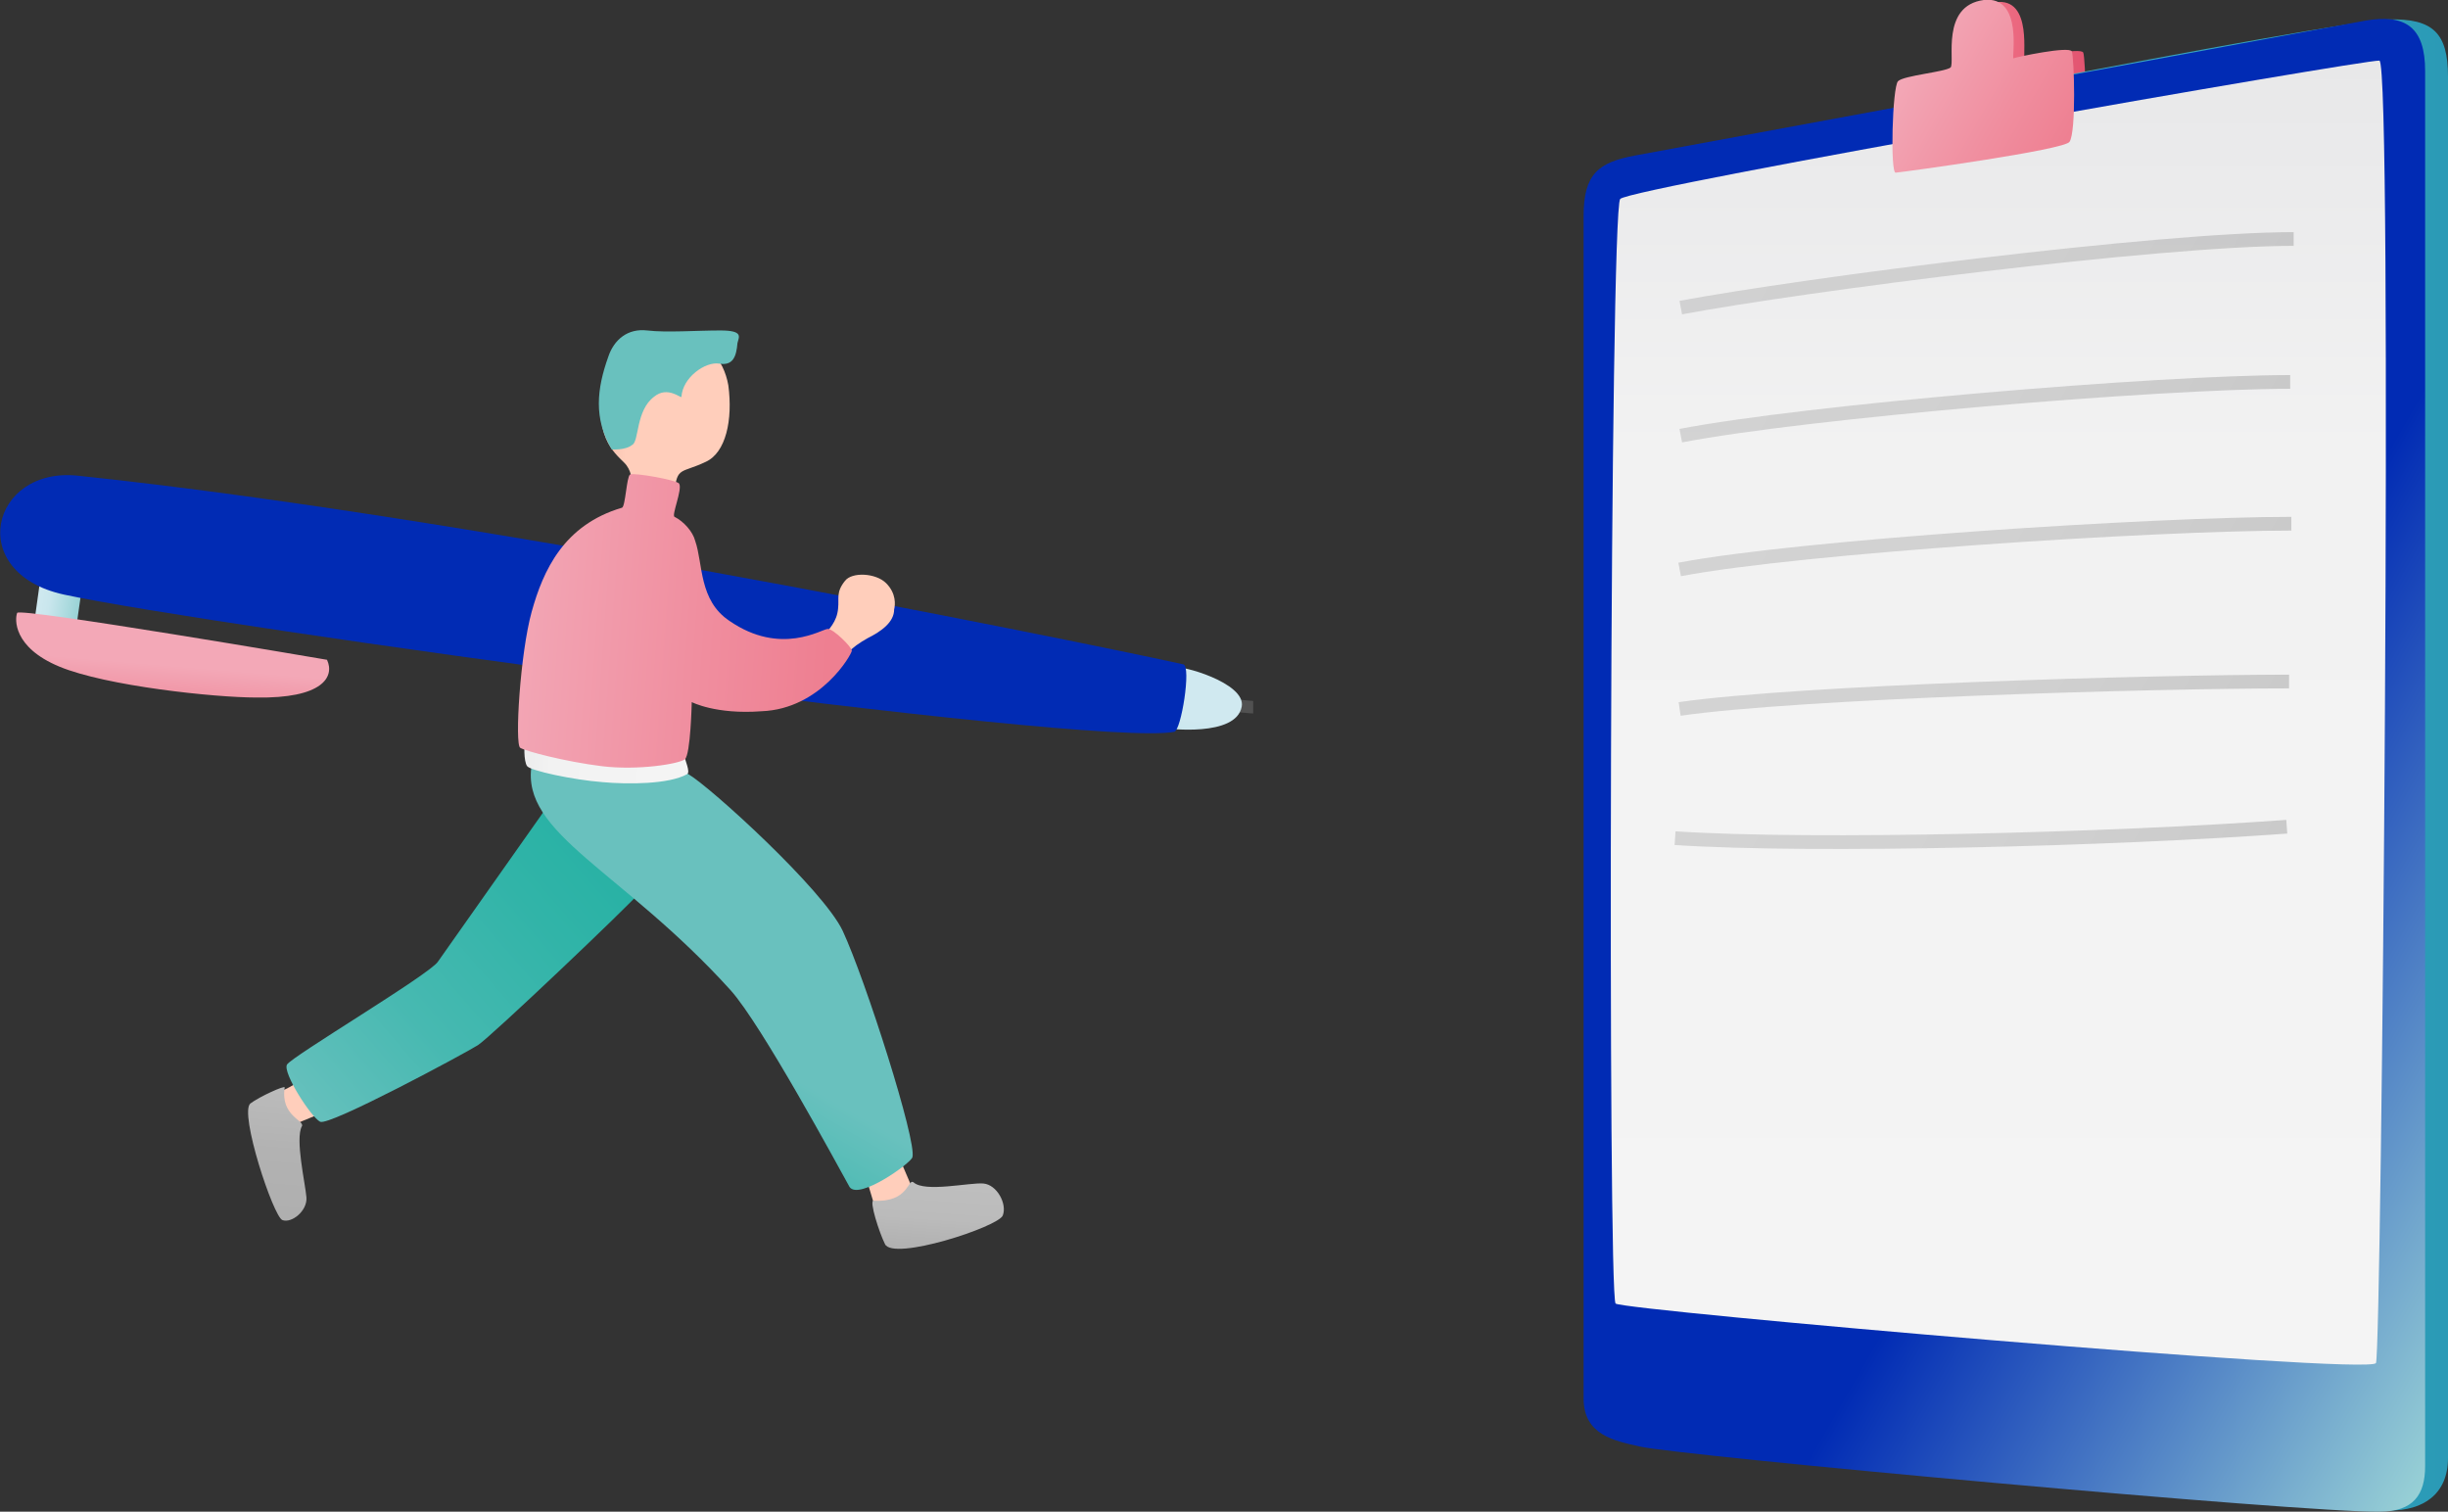 <svg version="1.2" xmlns="http://www.w3.org/2000/svg" viewBox="0 0 2141 1322" width="2141" height="1322">
	<rect x="0" y="0" width="2141" height="1322" fill="#333333" stroke="none"/>
	<title>sign-up-svg</title>
	<defs>
		<linearGradient id="g1" x2="1" gradientUnits="userSpaceOnUse" gradientTransform="matrix(159.4,0,0,150.414,1664.7,76.9)">
			<stop offset="0" stop-color="#f68092"/>
			<stop offset=".4" stop-color="#f07388"/>
			<stop offset="1" stop-color="#e25470"/>
		</linearGradient>
		<linearGradient id="g2" x2="1" gradientUnits="userSpaceOnUse" gradientTransform="matrix(736.6,0,0,1303.341,1404.4,668.9)">
			<stop offset="0" stop-color="#4eb2c9"/>
			<stop offset=".6" stop-color="#3ca6bf"/>
			<stop offset="1" stop-color="#2a9ab6"/>
		</linearGradient>
		<linearGradient id="g3" x2="1" gradientUnits="userSpaceOnUse" gradientTransform="matrix(1041.3,601.3,-709.896,1229.361,1273.5,360.7)">
			<stop offset="0" stop-color="#012bb4"/>
			<stop offset=".3" stop-color="#012bb4"/>
			<stop offset=".6" stop-color="#012bb4"/>
			<stop offset="1" stop-color="#9ad3d6"/>
		</linearGradient>
		<linearGradient id="g4" x2="1" gradientUnits="userSpaceOnUse" gradientTransform="matrix(0,1139.6,-677.409,0,1747.6,53.3)">
			<stop offset="0" stop-color="#e8e8e9"/>
			<stop offset=".1" stop-color="#ebebec"/>
			<stop offset=".3" stop-color="#f2f2f2"/>
			<stop offset="1" stop-color="#f4f4f4"/>
		</linearGradient>
		<linearGradient id="g5" x2="1" gradientUnits="userSpaceOnUse" gradientTransform="matrix(136.5,78.8,-87.739,151.984,1667.8,56.4)">
			<stop offset="0" stop-color="#f3a8b7"/>
			<stop offset=".6" stop-color="#f08e9f"/>
			<stop offset="1" stop-color="#ee7f91"/>
		</linearGradient>
		<linearGradient id="g6" x2="1" gradientUnits="userSpaceOnUse" gradientTransform="matrix(381.4,220.2,-162.268,281.058,1547.3,128.4)">
			<stop offset="0" stop-color="#bebebe"/>
			<stop offset=".5" stop-color="#bbbbbb"/>
			<stop offset="1" stop-color="#afafaf"/>
		</linearGradient>
		<linearGradient id="g7" x2="1" gradientUnits="userSpaceOnUse" gradientTransform="matrix(385.3,222.4,-155.919,270.125,1543.8,246)">
			<stop offset="0" stop-color="#bebebe"/>
			<stop offset=".5" stop-color="#bbbbbb"/>
			<stop offset="1" stop-color="#afafaf"/>
		</linearGradient>
		<linearGradient id="g8" x2="1" gradientUnits="userSpaceOnUse" gradientTransform="matrix(389.8,225,-153.313,265.607,1541.6,364.9)">
			<stop offset="0" stop-color="#bebebe"/>
			<stop offset=".5" stop-color="#bbbbbb"/>
			<stop offset="1" stop-color="#afafaf"/>
		</linearGradient>
		<linearGradient id="g9" x2="1" gradientUnits="userSpaceOnUse" gradientTransform="matrix(394.8,227.9,-145.603,252.233,1538.1,493.9)">
			<stop offset="0" stop-color="#bebebe"/>
			<stop offset=".5" stop-color="#bbbbbb"/>
			<stop offset="1" stop-color="#afafaf"/>
		</linearGradient>
		<linearGradient id="g10" x2="1" gradientUnits="userSpaceOnUse" gradientTransform="matrix(401.9,232,-139.768,242.125,1531.9,612.3)">
			<stop offset="0" stop-color="#bebebe"/>
			<stop offset=".5" stop-color="#bbbbbb"/>
			<stop offset="1" stop-color="#afafaf"/>
		</linearGradient>
		<linearGradient id="g11" x2="1" gradientUnits="userSpaceOnUse" gradientTransform="matrix(36.634,5.105,-7.856,56.377,31.997,525.378)">
			<stop offset="0" stop-color="#d0e9f0"/>
			<stop offset=".3" stop-color="#c9e6ed"/>
			<stop offset=".6" stop-color="#b5dee3"/>
			<stop offset="1" stop-color="#9ad3d6"/>
		</linearGradient>
		<linearGradient id="g12" x2="1" gradientUnits="userSpaceOnUse" gradientTransform="matrix(-4.63,54.823,-65.047,-5.493,1056.561,629.193)">
			<stop offset="0" stop-color="#d0e9f0"/>
			<stop offset=".3" stop-color="#c9e6ed"/>
			<stop offset=".6" stop-color="#b5dee3"/>
			<stop offset="1" stop-color="#9ad3d6"/>
		</linearGradient>
		<linearGradient id="g13" x2="1" gradientUnits="userSpaceOnUse" gradientTransform="matrix(-12.921,155.669,-1090.491,-90.515,526.08,490.281)">
			<stop offset="0" stop-color="#012bb4"/>
			<stop offset=".6" stop-color="#012bb4"/>
			<stop offset="1" stop-color="#012bb4"/>
		</linearGradient>
		<linearGradient id="g14" x2="1" gradientUnits="userSpaceOnUse" gradientTransform="matrix(-4.947,59.496,-281.94,-23.444,152.775,582.356)">
			<stop offset="0" stop-color="#f3a8b7"/>
			<stop offset=".6" stop-color="#f08e9f"/>
			<stop offset="1" stop-color="#ee7f91"/>
		</linearGradient>
		<linearGradient id="g15" x2="1" gradientUnits="userSpaceOnUse" gradientTransform="matrix(12.734,-41.613,39.549,12.102,785.728,1075.143)">
			<stop offset="0" stop-color="#e8b3a3"/>
			<stop offset=".3" stop-color="#f8c6b4"/>
			<stop offset=".4" stop-color="#ffcebb"/>
			<stop offset=".5" stop-color="#ffcebb"/>
			<stop offset="1" stop-color="#ffcebb"/>
		</linearGradient>
		<linearGradient id="g16" x2="1" gradientUnits="userSpaceOnUse" gradientTransform="matrix(10.791,-35.333,39.887,12.182,238.071,986.79)">
			<stop offset="0" stop-color="#e8b3a3"/>
			<stop offset=".3" stop-color="#f8c6b4"/>
			<stop offset=".4" stop-color="#ffcebb"/>
			<stop offset=".5" stop-color="#ffcebb"/>
			<stop offset="1" stop-color="#ffcebb"/>
		</linearGradient>
		<linearGradient id="g17" x2="1" gradientUnits="userSpaceOnUse" gradientTransform="matrix(112.026,7.834,-10.659,152.433,504.046,368.537)">
			<stop offset="0" stop-color="#e8b3a3"/>
			<stop offset=".3" stop-color="#f8c6b4"/>
			<stop offset=".4" stop-color="#ffcebb"/>
			<stop offset=".5" stop-color="#ffcebb"/>
			<stop offset="1" stop-color="#ffcebb"/>
		</linearGradient>
		<linearGradient id="g18" x2="1" gradientUnits="userSpaceOnUse" gradientTransform="matrix(60.951,4.262,-4.911,70.237,700.776,536.971)">
			<stop offset="0" stop-color="#e8b3a3"/>
			<stop offset=".3" stop-color="#f8c6b4"/>
			<stop offset=".4" stop-color="#ffcebb"/>
			<stop offset=".5" stop-color="#ffcebb"/>
			<stop offset="1" stop-color="#ffcebb"/>
		</linearGradient>
		<linearGradient id="g19" x2="1" gradientUnits="userSpaceOnUse" gradientTransform="matrix(-9.419,115.976,-56.994,-4.629,255.335,948.767)">
			<stop offset="0" stop-color="#bcbcbc"/>
			<stop offset=".5" stop-color="#b2b2b2"/>
			<stop offset="1" stop-color="#afafaf"/>
		</linearGradient>
		<linearGradient id="g20" x2="1" gradientUnits="userSpaceOnUse" gradientTransform="matrix(-4.346,62.148,-114.977,-8.04,804.584,1033.622)">
			<stop offset="0" stop-color="#bebebe"/>
			<stop offset=".5" stop-color="#bbbbbb"/>
			<stop offset="1" stop-color="#afafaf"/>
		</linearGradient>
		<linearGradient id="g21" x2="1" gradientUnits="userSpaceOnUse" gradientTransform="matrix(263.948,-229.447,78.02,89.751,248.163,970.053)">
			<stop offset="0" stop-color="#69c1be"/>
			<stop offset=".4" stop-color="#47b9b1"/>
			<stop offset=".8" stop-color="#31b4a8"/>
			<stop offset="1" stop-color="#29b2a5"/>
		</linearGradient>
		<linearGradient id="g22" x2="1" gradientUnits="userSpaceOnUse" gradientTransform="matrix(-109.4,189.4,-359.095,-207.418,411.8,779.2)">
			<stop offset="0" stop-color="#69c1be"/>
			<stop offset=".4" stop-color="#47b9b1"/>
			<stop offset=".8" stop-color="#31b4a8"/>
			<stop offset="1" stop-color="#29b2a5"/>
		</linearGradient>
		<linearGradient id="g23" x2="1" gradientUnits="userSpaceOnUse" gradientTransform="matrix(144.048,10.073,-2.113,30.224,438.268,666.976)">
			<stop offset="0" stop-color="#e8e8e9"/>
			<stop offset=".1" stop-color="#ebebec"/>
			<stop offset=".3" stop-color="#f2f2f2"/>
			<stop offset="1" stop-color="#f4f4f4"/>
		</linearGradient>
		<linearGradient id="g24" x2="1" gradientUnits="userSpaceOnUse" gradientTransform="matrix(285.702,19.978,-17.87,255.55,439.666,539.463)">
			<stop offset="0" stop-color="#f3a8b7"/>
			<stop offset=".6" stop-color="#f08e9f"/>
			<stop offset="1" stop-color="#ee7f91"/>
		</linearGradient>
		<linearGradient id="g25" x2="1" gradientUnits="userSpaceOnUse" gradientTransform="matrix(-80.8,-46.6,68.893,-119.455,296.7,401)">
			<stop offset="0" stop-color="#69c1be"/>
			<stop offset=".4" stop-color="#47b9b1"/>
			<stop offset=".8" stop-color="#31b4a8"/>
			<stop offset="1" stop-color="#29b2a5"/>
		</linearGradient>
	</defs>
	<style>
		.s0 { fill: url(#g1) } 
		.s1 { fill: url(#g2) } 
		.s2 { fill: url(#g3) } 
		.s3 { fill: url(#g4) } 
		.s4 { fill: url(#g5) } 
		.s5 { opacity: .6;fill: none;stroke: url(#g6);stroke-miterlimit:10;stroke-width: 12 } 
		.s6 { opacity: .6;fill: none;stroke: url(#g7);stroke-miterlimit:10;stroke-width: 12 } 
		.s7 { opacity: .6;fill: none;stroke: url(#g8);stroke-miterlimit:10;stroke-width: 12 } 
		.s8 { opacity: .6;fill: none;stroke: url(#g9);stroke-miterlimit:10;stroke-width: 12 } 
		.s9 { opacity: .6;fill: none;stroke: url(#g10);stroke-miterlimit:10;stroke-width: 12 } 
		.s10 { fill: #515151 } 
		.s11 { fill: url(#g11) } 
		.s12 { fill: url(#g12) } 
		.s13 { fill: url(#g13) } 
		.s14 { fill: url(#g14) } 
		.s15 { fill: url(#g15) } 
		.s16 { fill: url(#g16) } 
		.s17 { fill: url(#g17) } 
		.s18 { fill: url(#g18) } 
		.s19 { fill: url(#g19) } 
		.s20 { fill: url(#g20) } 
		.s21 { fill: url(#g21) } 
		.s22 { fill: url(#g22) } 
		.s23 { fill: url(#g23) } 
		.s24 { fill: url(#g24) } 
		.s25 { fill: url(#g25) } 
	</style>
	<path id="Layer" class="s0" d="m1820 126c-4 6-142 25-152 26-5 1-4-75 1-80 5-5 42-8 47-12 4-4-10-54 29-58 34-5 23 51 26 50 3-1 49-11 51-6 2 5 4 71-2 80z"/>
	<path id="Layer" class="s1" d="m2089 17c39-1 52 12 52 50v1208c0 32-22 46-51 46-67 0-602-49-637-57-22-6-49-10-49-42v-1035c1-36 14-46 46-52 53-10 589-117 639-118z"/>
	<path id="Layer" class="s2" d="m2069 18c35-6 52 6 52 44v1220c0 25-10 40-40 40-67 1-613-49-647-57-22-5-49-10-49-42v-1034c0-37 13-47 45-53z"/>
	<path id="Layer" class="s3" d="m2081 53c12 1 2 1128-3 1139-5 11-658-46-665-52-7-6-5-956 4-966 9-10 651-122 664-121z"/>
	<path id="Layer" class="s4" d="m1810 124c-4 7-142 26-152 27-5 1-3-75 2-80 5-5 41-8 46-12 4-5-9-54 29-59 35-4 24 52 26 51 2-1 49-11 51-6 2 5 4 70-2 79z"/>
	<g id="Layer">
		<path id="Layer" fill-rule="evenodd" class="s5" d="m1470 269c107-20 418-60 536-60"/>
		<path id="Layer" fill-rule="evenodd" class="s6" d="m1470 381c109-21 417-47 533-47"/>
		<path id="Layer" fill-rule="evenodd" class="s7" d="m1469 498c105-20 415-40 535-40"/>
		<path id="Layer" fill-rule="evenodd" class="s8" d="m1469 620c104-15 413-24 533-24"/>
		<path id="Layer" fill-rule="evenodd" class="s9" d="m1465 733c122 8 384 1 535-10"/>
	</g>
	<g id="Layer">
		<path id="Layer" class="s10" d="m1072 622l1-11 23 2v11z"/>
		<path id="Layer" class="s11" d="m28.5 554.8l7.9-56.4 36.7 5.1-8 56.5z"/>
		<path id="Layer" class="s12" d="m1020 637c2-17 5-50 8-53 3-3 62 13 58 34-5 27-66 19-66 19z"/>
		<path id="Layer" class="s13" d="m1027 640c6-1 15-57 8-59-7-2-593-126-967-165-76-8-99 85-12 104 125 27 898 134 971 120z"/>
		<path id="Layer" class="s14" d="m286 577c0 0-269-46-271-41-2 5-4 30 37 47 41 17 136 27 172 27 58 1 69-18 62-33z"/>
	</g>
	<g id="Layer">
		<path id="Layer" class="s15" d="m759 1035l6 20 35-11-12-28z"/>
		<path id="Layer" class="s16" d="m261 946c-12 8-18 9-18 9l15 28 22-9z"/>
		<path id="Layer" class="s17" d="m587 294c30 0 46 20 50 43 4 30-2 59-20 67-21 10-25 4-27 26-2 29-39 13-38 2 1-11 1-18-4-25-5-7-26-18-22-57 4-39 30-57 61-56z"/>
		<path id="Layer" class="s18" d="m719 558c6-8 13-14 14-26 1-9-2-14 6-24 6-8 27-7 36 2 9 9 8 19 7 23 0 11-11 19-23 25q-2.6 1.4-5.1 3-2.5 1.6-4.9 3.3-2.4 1.8-4.6 3.7-2.3 1.9-4.4 4c-3 3-21-13-21-14z"/>
		<path id="Layer" class="s19" d="m249 951c0-2-22 8-30 14-10 8 20 99 28 102 8 3 22-8 21-20-1-12-10-51-4-62 3-5-19-9-15-34z"/>
		<path id="Layer" class="s20" d="m764 1050c-4 0 5 28 10 38 7 15 99-15 103-25 4-10-5-27-17-28-12-1-51 8-61-1-5-4-4 18-35 16z"/>
	</g>
	<g id="Layer">
		<path id="Layer" class="s21" d="m481 702l-98 139c-7 11-128 83-132 90-4 7 21 46 29 50 8 4 127-60 138-67 11-7 133-123 142-134 9-11-74-84-79-78z"/>
		<path id="Layer" class="s22" d="m465 669c-10 60 79 92 174 197 27 30 94 154 104 172 8 12 54-21 55-26 4-14-41-155-61-198-17-36-116-126-135-137-19-11-136-14-137-8z"/>
		<path id="Layer" class="s23" d="m598 659c1 6 6 16 3 18-16 9-52 9-74 7-26-2-63-10-66-14-3-4-3-21-1-21z"/>
		<path id="Layer" class="s24" d="m594 423c3 5-7 28-4 29 8 4 16 13 18 21 7 20 3 52 30 70 45 31 81 7 86 7 5 0 21 16 21 19 0 3-27 51-79 53-40 3-61-8-61-8 0 0-1 46-6 50-5 4-41 10-73 6-32-4-66-13-71-16-5-3 0-83 10-119 10-36 28-76 79-91 3-1 4-27 7-29 3-2 42 5 43 8z"/>
		<path id="Layer" class="s25" d="m535 393c-16-27-13-53-3-81 5-15 17-25 34-23 17 2 43 0 64 0 21 0 16 6 15 11-1 12-4 20-16 18-12-2-32 12-33 29 0 2-12-10-24 0-16 12-13 39-19 42-6 5-18 4-18 4z"/>
	</g>
</svg>